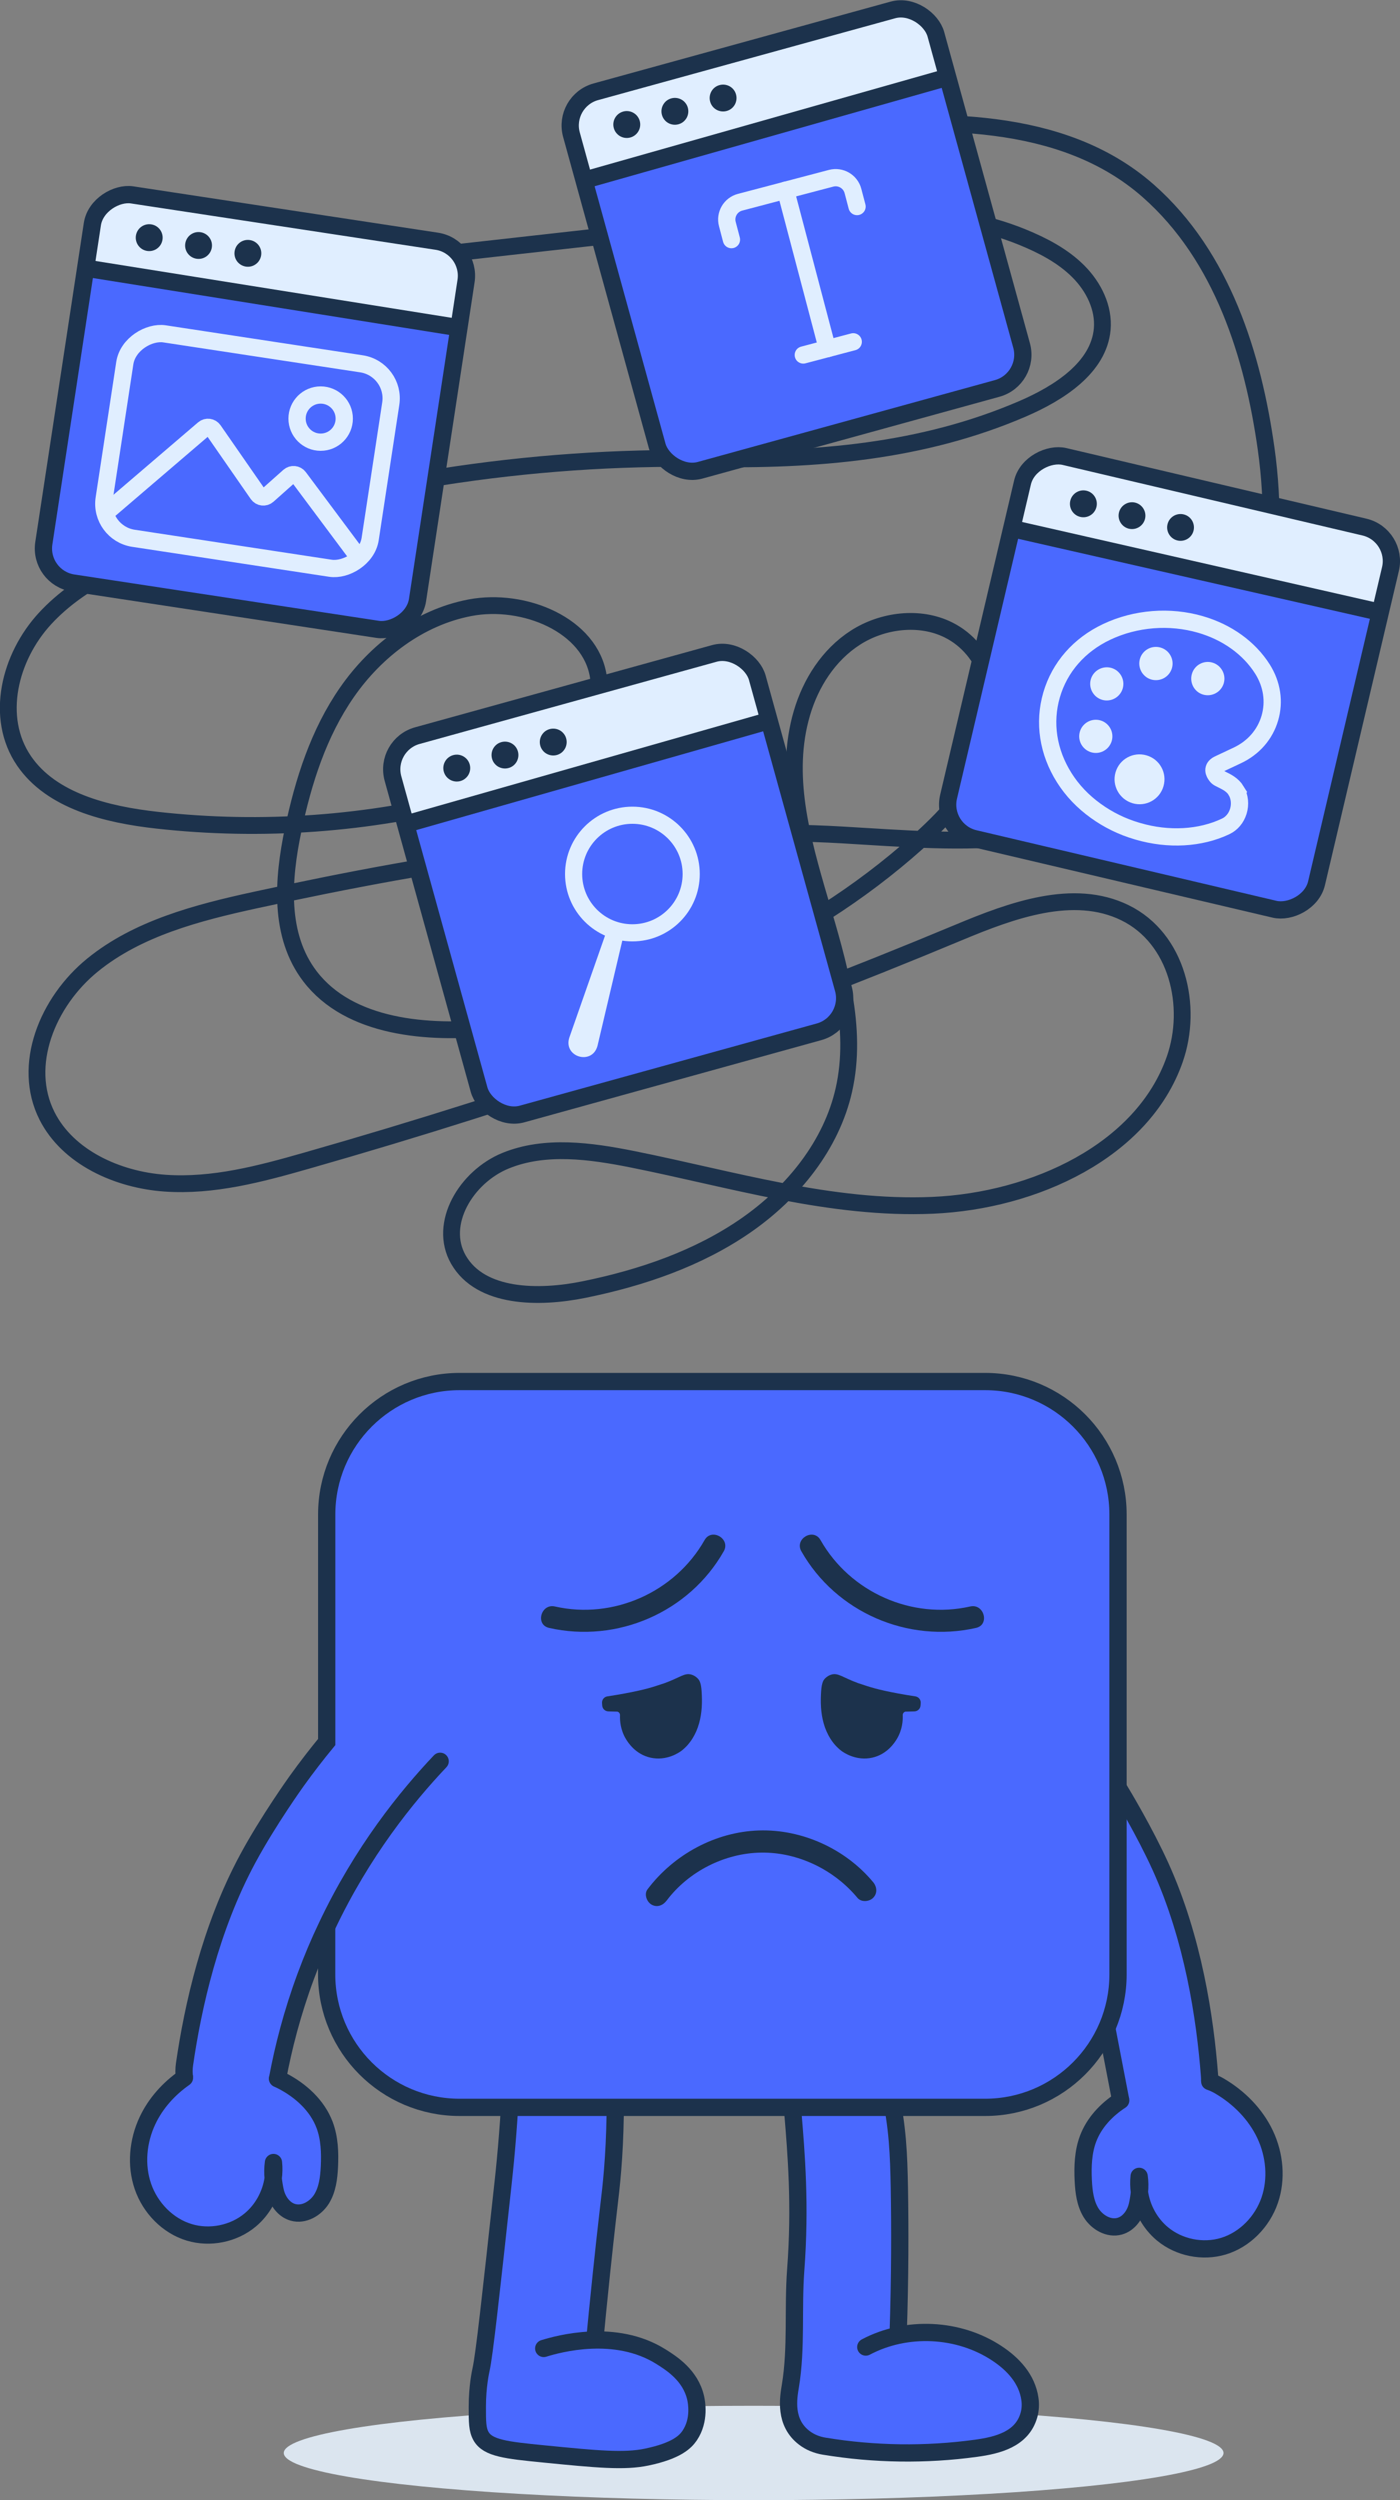 <?xml version="1.0" encoding="UTF-8"?>
<svg id="Layer_2" data-name="Layer 2" xmlns="http://www.w3.org/2000/svg" viewBox="0 0 249.78 446.03">
  <rect x="0" y="0" width="249.78" height="446.03" fill="#808080" stroke="none"/>
  <defs>
    <style>
      .cls-1, .cls-2, .cls-3, .cls-4, .cls-5, .cls-6, .cls-7 {
        fill: none;
      }

      .cls-1, .cls-2, .cls-4, .cls-5, .cls-8, .cls-6, .cls-7 {
        stroke-miterlimit: 10;
      }

      .cls-1, .cls-3, .cls-4, .cls-5, .cls-8, .cls-7 {
        stroke-width: 3.08px;
      }

      .cls-1, .cls-5, .cls-8, .cls-6 {
        stroke: #e0eeff;
      }

      .cls-9, .cls-8 {
        fill: #4a69ff;
      }

      .cls-2 {
        stroke-width: 3px;
      }

      .cls-2, .cls-3, .cls-4, .cls-5 {
        stroke-linecap: round;
      }

      .cls-2, .cls-3, .cls-4, .cls-7 {
        stroke: #1c324c;
      }

      .cls-3 {
        stroke-linejoin: round;
      }

      .cls-6 {
        stroke-width: 3.06px;
      }

      .cls-10 {
        fill: #dbe5ef;
      }

      .cls-11 {
        fill: #1c324c;
      }

      .cls-12 {
        fill: #f8f9fa;
      }

      .cls-13 {
        fill: #e0eeff;
      }
    </style>
  </defs>
  <g id="Layer_1-2" data-name="Layer 1">
    <path class="cls-2" d="M147.01,22.8c19.59-1.55,42.41-2.35,57.85,11.25,13.29,11.71,18.72,29.51,21.04,46.04,2.76,19.69-.59,41.4-15.61,56.25-16.54,16.35-38.37,13.88-59.96,12.62-26.58-1.55-53.96,1.97-80.03,6.66-8.29,1.49-16.55,3.17-24.78,4.96-10.33,2.25-20.97,5.04-29.01,11.59-8.04,6.54-12.69,17.88-8.11,26.93,3.71,7.33,12.5,11.38,21.05,11.98,8.56,.6,17.02-1.66,25.23-4.01,39.61-11.3,78.49-24.9,116.35-40.71,9.45-3.95,20.49-8.02,29.67-3.53,9.37,4.58,12.21,16.71,8.88,26.19-5.72,16.3-25.04,25.22-43.17,26.01s-35.8-4.65-53.55-8.21c-7.51-1.5-15.6-2.63-22.65,.25-7.05,2.88-12.08,11.27-8.42,17.65,3.96,6.9,14.32,6.99,22.42,5.34,10.29-2.09,20.42-5.57,28.91-11.47,8.49-5.9,15.24-14.39,17.44-24.14,5.04-22.3-13.93-45.24-7.49-67.22,1.56-5.32,4.73-10.37,9.55-13.47s11.43-3.95,16.59-1.38c7,3.48,9.55,12.28,7.61,19.54-1.94,7.26-7.37,13.2-13.12,18.34-20.52,18.35-47.48,30.15-75.54,33.05-11.9,1.23-25.81,.06-32.84-9.11-5.62-7.33-4.88-17.33-3.01-26.21,1.81-8.61,4.52-17.19,9.62-24.52,5.1-7.33,12.84-13.32,21.93-15.05,9.65-1.83,21.53,3.1,22.9,12.32,.82,5.52-2.37,11.06-6.91,14.61-4.54,3.55-10.26,5.44-15.93,6.93-18.12,4.75-37.21,6.13-55.88,4.05-8.99-1-18.85-3.4-23.76-10.6-5.26-7.71-2.61-18.49,3.77-25.4s15.64-10.75,24.75-13.87c29.74-10.2,61.48-15.19,93.11-14.64,19.68,.35,38.6-1.17,56.51-8.88,6.59-2.84,13.61-7.37,14.23-14.2,.34-3.79-1.5-7.56-4.26-10.32-2.76-2.77-6.37-4.65-10.06-6.15-25.77-10.5-70.76-.57-70.76-.57-23.67,2.65-47.35,5.3-71.02,7.95"/>
    <g>
      <ellipse class="cls-10" cx="134.46" cy="437.62" rx="83.83" ry="8.42"/>
      <path class="cls-9" d="M161.82,437.84c-4.95,0-9.93-.41-14.82-1.22-1.35-.22-2.61-.75-3.63-1.52-3.63-2.77-2.94-7.18-2.58-9.36v-.05s.02-.07,.02-.07c.68-4.09,.69-8.3,.71-12.36,.01-2.74,.03-5.56,.24-8.31,.86-11.5,.1-20.6-.51-27.91-.18-2.17-.4-4.39-.67-6.67-.21-1.82,.33-3.58,1.52-4.97,1.2-1.39,2.87-2.19,4.7-2.25l3.3-.11c.1,0,.19,0,.29,0,3.44,0,6.5,2.3,7.46,5.59,.43,1.47,.81,2.98,1.14,4.49,1.4,6.34,1.59,11.35,1.69,17.24,.14,8.27,.08,16.73-.19,25.14l-.03,.89c1.53-.3,3.1-.46,4.69-.46,4.61,0,9.17,1.33,12.83,3.75,3.52,2.33,5.54,5.12,5.99,8.29,.14,1.01,.08,2.05-.18,2.99-1.41,4.94-6.96,5.7-9.62,6.06-4.08,.56-8.24,.84-12.35,.84Z"/>
      <path class="cls-9" d="M110.49,439c-3.15,0-7.23-.38-13.56-1.01-6.94-.68-10.06-1.08-11.3-3.25-.7-1.24-.7-2.72-.7-5.4,0-3.22,.47-5.74,.67-6.67,.59-2.63,1.78-13.51,3.93-33.25,.7-6.42,1.2-13.03,1.47-19.65,.1-2.43,1.24-4.71,3.12-6.26,1.52-1.25,3.45-1.94,5.43-1.94,.43,0,.87,.03,1.3,.1l.42,.07c4.95,.76,8.6,4.95,8.69,9.94,.12,6.76-.15,13.2-.8,19.13-.05,.48-.12,1.1-.21,1.86l-.09,.8c-.31,2.66-.77,6.67-1.35,12.18-.35,3.39-.71,6.92-1.05,10.5l-.1,1.08c.1,0,.2,0,.3,0,4.39,0,8.24,1.02,11.43,3.04,1.85,1.16,5.28,3.33,6.22,7.44,.21,.93,.76,4.18-1.1,6.92-.84,1.25-2.49,2.82-7.78,3.92-1.46,.3-3.02,.44-4.93,.44Z"/>
      <path class="cls-4" d="M154.47,418.72c7.24-3.84,16.56-3.4,23.39,1.12,2.87,1.89,5.38,4.55,5.89,8.14,.14,.97,.09,1.96-.18,2.9-1.22,4.28-5.56,5.37-9.44,5.9-8.98,1.23-18.15,1.1-27.1-.38-1.28-.21-2.51-.7-3.54-1.49-3.59-2.74-2.84-7.07-2.47-9.27,1.12-6.81,.43-13.8,.95-20.69,.87-11.54,.09-20.81-.51-27.99-.2-2.4-.43-4.62-.67-6.63-.43-3.64,2.35-6.86,6.01-6.98l3.32-.11c3.45-.12,6.55,2.11,7.51,5.43,.4,1.37,.78,2.86,1.14,4.48,1.39,6.29,1.58,11.24,1.69,17.2,.12,6.93,.13,15.78-.22,26.21"/>
      <path class="cls-4" d="M97.01,418.97c2.6-.8,12.8-3.66,20.97,1.5,1.81,1.14,5.21,3.29,6.13,7.31,.15,.66,.82,3.96-1.07,6.74-.75,1.1-2.3,2.71-7.65,3.83-4.02,.84-8.87,.38-18.43-.57-6.6-.65-9.92-1.02-11.13-3.15-.67-1.18-.67-2.55-.67-5.28,0-3.61,.6-6.31,.67-6.63,.58-2.6,1.7-12.82,3.93-33.27,.55-5.02,1.14-11.65,1.46-19.66,.2-4.97,4.68-8.65,9.6-7.89,.14,.02,.28,.04,.42,.06,4.82,.75,8.42,4.85,8.51,9.73,.14,8.12-.29,14.43-.8,19.11-.24,2.15-.83,6.99-1.65,14.84-.52,4.97-.92,9.06-1.18,11.83"/>
      <path class="cls-9" d="M214.95,401.43c-2.81,0-5.62-.99-7.7-2.73-1.89-1.57-3.29-3.81-3.92-6.26-.05,.32-.12,.64-.19,.98-.33,1.49-1.4,3.42-3.33,3.95-.33,.09-.67,.14-1.02,.14-1.98,0-3.55-1.4-4.3-2.59-1.1-1.77-1.35-3.87-1.45-5.87-.1-2.17-.09-4.98,.87-7.54,1.25-3.33,3.81-5.57,5.8-6.89l-2.48-12.87,.21-.49c1.2-2.87,1.81-5.91,1.81-9.03v-34.43l3.3,5.9c1.9,3.41,3.49,6.5,4.72,9.2,5.73,12.62,7.9,26.73,8.7,36.62h.15l-.06,1.67c.55,.2,1.07,.44,1.58,.74,3.67,2.14,6.6,5.24,8.25,8.74,1.82,3.83,2.12,8.18,.83,11.92-1.37,3.98-4.6,7.18-8.42,8.33-1.07,.32-2.2,.49-3.36,.49Z"/>
      <path class="cls-9" d="M37.07,398.96c-1.16,0-2.28-.16-3.36-.49-3.82-1.15-7.04-4.34-8.41-8.32-1.28-3.75-.98-8.09,.83-11.93,1.39-2.95,3.66-5.59,6.54-7.63l-.3-1.9h.27c.01-.15,.03-.3,.05-.45,2.04-14.12,5.95-26.84,11.31-36.76,3.67-6.8,8.76-13.89,8.8-13.96,1.66-2.31,3.43-4.62,5.26-6.84v-40.51c0-13.2,10.74-23.94,23.94-23.94h93.74c13.2,0,23.94,10.74,23.94,23.94v82.05c0,13.2-10.74,23.94-23.94,23.94H82.01c-13.2,0-23.94-10.74-23.94-23.94v-7.57c-1.2,2.59-2.32,5.27-3.32,7.98-2.15,5.82-3.83,11.89-4.98,18.05,.22,.11,.45,.22,.67,.34,3.74,1.92,6.47,4.76,7.68,7.99,.96,2.57,.97,5.37,.87,7.53-.09,2.01-.33,4.11-1.44,5.88-.75,1.2-2.33,2.6-4.3,2.6-.35,0-.7-.05-1.03-.14-1.92-.53-2.99-2.46-3.32-3.95-.08-.34-.14-.67-.19-.99-.63,2.46-2.02,4.7-3.92,6.27-2.09,1.73-4.9,2.72-7.7,2.72Z"/>
      <path class="cls-11" d="M97.95,290.42c12.17,2.77,25.01-2.79,31.18-13.67,1.26-2.22-2.16-4.22-3.42-2-5.29,9.33-16.32,14.21-26.71,11.85-2.48-.56-3.54,3.25-1.05,3.82h0Z"/>
      <path class="cls-11" d="M173.1,286.6c-10.39,2.36-21.41-2.51-26.71-11.85-1.26-2.22-4.68-.22-3.42,2,6.17,10.88,19.01,16.44,31.18,13.67,2.48-.56,1.43-4.38-1.05-3.82h0Z"/>
      <path class="cls-11" d="M118.94,339.07c3.91-5.2,10.34-8.46,16.84-8.56s12.98,2.99,17.2,8.07c.68,.82,2.09,.71,2.8,0,.81-.81,.69-1.97,0-2.8-4.93-5.93-12.67-9.47-20.39-9.22s-15.16,4.26-19.87,10.51c-.64,.85-.14,2.21,.71,2.71,1.01,.59,2.06,.15,2.71-.71h0Z"/>
      <path class="cls-11" d="M110.03,305.35c.34,0,.6,.3,.59,.64-.04,.96,.06,2.61,1.06,4.27,.35,.58,1.68,2.7,4.36,3.31,2.88,.65,5.13-.91,5.55-1.23,1.56-1.2,2.6-2.98,3.13-4.87,.54-1.89,.59-3.88,.45-5.84-.05-.63-.12-1.27-.41-1.83-.05-.11-.56-.82-1.45-1.06-1.19-.32-1.95,.51-4.68,1.52,0,0-.04,.01-1.71,.56-1.5,.49-4.02,1.12-8.56,1.82-.58,.09-.99,.6-.95,1.18l.03,.45c.04,.58,.51,1.03,1.09,1.05,.5,.01,1.01,.03,1.51,.04Z"/>
      <path class="cls-11" d="M161.65,305.35c-.34,0-.6,.3-.59,.64,.04,.96-.06,2.61-1.06,4.27-.35,.58-1.68,2.7-4.36,3.31-2.88,.65-5.13-.91-5.55-1.23-1.56-1.2-2.6-2.98-3.13-4.87-.54-1.89-.59-3.88-.45-5.84,.05-.63,.12-1.27,.41-1.83,.05-.11,.56-.82,1.45-1.06,1.19-.32,1.95,.51,4.68,1.52,0,0,.04,.01,1.71,.56,1.5,.49,4.02,1.12,8.56,1.82,.58,.09,.99,.6,.95,1.18l-.03,.45c-.04,.58-.51,1.03-1.09,1.05-.5,.01-1.01,.03-1.51,.04Z"/>
      <path class="cls-4" d="M49.52,370.83c1.03-5.54,2.61-11.71,5.03-18.25,1.16-3.13,2.41-6.09,3.75-8.89,6.33-13.39,14.25-23.16,20.23-29.47"/>
      <path class="cls-7" d="M32.92,370.69c-.12-.77-.12-1.58,0-2.41,1.48-10.24,4.59-24.28,11.28-36.68,3.69-6.85,8.77-13.91,8.77-13.91,1.8-2.5,3.58-4.8,5.32-6.91v-40.59c0-13.1,10.62-23.72,23.72-23.72h93.74c13.1,0,23.72,10.62,23.72,23.72v82.05c0,13.1-10.62,23.72-23.72,23.72H82c-13.1,0-23.72-10.62-23.72-23.72v-8.55"/>
      <path class="cls-7" d="M197.46,361.79c.83,4.31,1.66,8.62,2.49,12.93"/>
      <path class="cls-7" d="M199.46,318.86c.92,1.51,4.78,7.95,7.59,14.14,5.82,12.83,7.97,27.05,8.75,37.37,.03,.33,.03,.66,.02,.99"/>
      <path class="cls-3" d="M49.52,370.83c.27,.13,.54,.26,.81,.4,3.32,1.71,6.28,4.39,7.59,7.88,.88,2.36,.97,4.93,.85,7.45-.1,2-.35,4.07-1.41,5.77-1.07,1.69-3.15,2.9-5.08,2.36-1.67-.46-2.8-2.1-3.17-3.79-.17-.76-.29-1.52-.37-2.28-.09-.94-.08-1.88,.05-2.82,.1,.94,.08,1.89-.05,2.82-.41,2.87-1.88,5.59-4.11,7.44-2.96,2.46-7.17,3.31-10.86,2.2-3.86-1.16-6.96-4.38-8.27-8.19-1.31-3.81-.9-8.12,.82-11.76,1.45-3.08,3.8-5.68,6.59-7.63"/>
      <path class="cls-3" d="M199.95,374.72c-2.58,1.68-4.76,4-5.83,6.86-.88,2.36-.97,4.93-.85,7.45,.1,2,.35,4.07,1.41,5.77,1.07,1.69,3.15,2.9,5.08,2.36,1.67-.46,2.8-2.1,3.17-3.79,.17-.76,.29-1.52,.36-2.28-.13-.93-.15-1.88-.05-2.82,.14,.95,.14,1.88,.05,2.82,.41,2.87,1.88,5.59,4.11,7.44,2.96,2.46,7.18,3.31,10.86,2.2,3.86-1.16,6.96-4.38,8.27-8.19s.9-8.12-.82-11.76c-1.72-3.64-4.69-6.62-8.17-8.65-.55-.32-1.12-.58-1.7-.78"/>
    </g>
    <g>
      <path class="cls-9" d="M15.11,47.59l-.07,.43-7.43,48.87c-.26,1.7,.16,3.41,1.18,4.79,1.02,1.39,2.52,2.29,4.23,2.55l54.35,8.28c.32,.05,.65,.07,.97,.07,3.16,0,5.9-2.36,6.37-5.48l7.36-48.37,.07-.44L15.11,47.59Zm54.39,24.38l-3.68,24.16c-.19,1.25-.77,2.38-1.61,3.25-.11,.11-.21,.21-.33,.31-1.07,.96-2.49,1.55-4.01,1.55-.29,0-.6-.02-.91-.07l-35.13-5.34c-1.58-.24-2.98-1.09-3.94-2.38-.4-.55-.71-1.16-.91-1.79-.05-.16-.09-.32-.12-.48-.16-.71-.19-1.46-.08-2.2l3.68-24.16c.24-1.59,1.09-2.98,2.38-3.94,1.04-.77,2.27-1.17,3.55-1.17,.3,0,.61,.02,.92,.07l35.13,5.34c1.58,.24,2.98,1.09,3.94,2.38,.95,1.29,1.34,2.88,1.11,4.47Z"/>
      <path class="cls-13" d="M15.04,48.02l1.23-8.06c.26-1.71,1.17-3.21,2.56-4.23,1.11-.82,2.43-1.25,3.81-1.25,.33,0,.66,.03,.99,.08l54.35,8.27c1.71,.26,3.21,1.17,4.23,2.56,1.02,1.38,1.44,3.09,1.18,4.79l-1.3,8.56L15.04,48.02Z"/>
      <path class="cls-9" d="M59.88,101.67c-.32,0-.64-.02-.96-.07l-35.13-5.34c-1.7-.26-3.2-1.17-4.22-2.55-.19-.26-.35-.53-.52-.85l-.66-1.25,19.01-16.27,8.8,12.68c.16,.23,.41,.38,.68,.41,.04,0,.08,0,.11,0,.24,0,.47-.09,.64-.24l4.96-4.42,12.1,16.22-1.84,.96c-.91,.48-1.94,.73-2.96,.73Z"/>
      <path class="cls-12" d="M68.76,67.24c-1.02-1.39-2.52-2.29-4.23-2.55l-35.13-5.34c-.32-.05-.65-.07-.98-.07-1.38,0-2.7,.44-3.82,1.25-1.39,1.02-2.29,2.52-2.55,4.23l-4.25,27.93,.78-.67,.42-.36,17.47-14.96c.18-.15,.4-.23,.64-.23,.04,0,.08,0,.12,0,.27,.04,.51,.18,.66,.41l8.82,12.71,4.99-4.46c.18-.15,.4-.24,.64-.24,.04,0,.07,0,.11,0,.26,.03,.51,.17,.67,.38l10.75,14.42,.39,.52,.29,.38,1.22-2.76c.23-.52,.39-1.06,.48-1.62l3.68-24.16c.25-1.7-.17-3.4-1.18-4.79Zm-15.53,7.05c.11-1.07,.62-2.03,1.44-2.7,.72-.59,1.6-.91,2.53-.91,.13,0,.27,0,.4,.02,2.19,.22,3.8,2.18,3.58,4.37-.11,1.07-.62,2.03-1.44,2.7-.72,.59-1.59,.91-2.52,.91-.14,0-.26,0-.4-.02-1.06-.11-2.02-.62-2.69-1.44-.68-.82-.99-1.86-.89-2.92Z"/>
      <path class="cls-9" d="M57.21,79.12c-.15,0-.29,0-.44-.02-1.18-.12-2.24-.68-2.99-1.6-.76-.92-1.1-2.08-.99-3.25,.12-1.17,.68-2.24,1.6-2.99,.8-.65,1.79-1.01,2.81-1.01,.15,0,.3,0,.44,.02,1.17,.12,2.24,.68,2.99,1.6,.76,.92,1.1,2.08,.99,3.25-.12,1.17-.68,2.24-1.6,2.99-.8,.65-1.79,1.01-2.81,1.01Z"/>
      <rect class="cls-7" x="10.47" y="39.8" width="70.04" height="67.44" rx="6.23" ry="6.23" transform="translate(-34.04 107.44) rotate(-81.35)"/>
      <rect class="cls-8" x="25.71" y="56.47" width="36.89" height="48" rx="6.23" ry="6.23" transform="translate(-42.04 112.02) rotate(-81.35)"/>
      <line class="cls-7" x1="15.3" y1="47.84" x2="81.89" y2="58.47"/>
      <path class="cls-1" d="M18.76,91.57l17.58-15.05c.54-.46,1.35-.35,1.75,.23l7.91,11.4c.41,.59,1.24,.68,1.77,.21l3.81-3.39c.52-.46,1.33-.38,1.75,.18l10.88,14.58"/>
      <circle class="cls-1" cx="57.21" cy="74.68" r="4.21"/>
      <g>
        <circle class="cls-11" cx="26.62" cy="42.39" r="2.4" transform="translate(-19.43 62.02) rotate(-80.95)"/>
        <path class="cls-11" d="M35.05,46.16c1.31,.21,2.53-.68,2.74-1.99s-.68-2.53-1.99-2.74-2.53,.68-2.74,1.99,.68,2.53,1.99,2.74Z"/>
        <path class="cls-11" d="M43.85,47.56c1.31,.21,2.53-.68,2.74-1.99s-.68-2.53-1.99-2.74-2.53,.68-2.74,1.99,.68,2.53,1.99,2.74Z"/>
      </g>
    </g>
    <g>
      <path class="cls-13" d="M104.05,32.43l-2.3-8.34c-.88-3.2,.86-6.6,3.96-7.76,.18-.07,.37-.13,.55-.18L159.26,1.56c1.66-.46,3.4-.24,4.9,.61,1.5,.85,2.58,2.23,3.04,3.89l2.17,7.87-65.31,18.5Z"/>
      <path class="cls-9" d="M178.52,69.33c-.18,.07-.36,.12-.55,.18l-53,14.6c-.82,.23-1.66,.29-2.51,.19-.83-.1-1.64-.37-2.38-.79-1.51-.86-2.58-2.24-3.04-3.9l-13.11-47.59L169.24,13.5l13.24,48.07c.88,3.19-.86,6.6-3.96,7.75Z"/>
      <rect class="cls-7" x="108.39" y="7.81" width="67.44" height="70.04" rx="6.23" ry="6.23" transform="translate(-6.27 39.28) rotate(-15.4)"/>
      <line class="cls-7" x1="169.09" y1="13.77" x2="104.2" y2="32.16"/>
      <line class="cls-5" x1="147.61" y1="62.2" x2="140.23" y2="34.2"/>
      <path class="cls-5" d="M130.5,42.75l-.73-2.78c-.45-1.7,.57-3.44,2.27-3.89l8.13-2.14"/>
      <path class="cls-5" d="M152.91,36.85l-.73-2.78c-.45-1.7-2.19-2.71-3.89-2.27l-8.13,2.14"/>
      <line class="cls-5" x1="143.32" y1="63.33" x2="152.23" y2="60.98"/>
      <g>
        <circle class="cls-11" cx="111.83" cy="22.22" r="2.4" transform="translate(-1.89 30.49) rotate(-15.4)"/>
        <path class="cls-11" d="M121.05,22.17c1.28-.35,2.02-1.67,1.67-2.95s-1.67-2.02-2.95-1.67-2.02,1.67-1.67,2.95,1.67,2.02,2.95,1.67Z"/>
        <path class="cls-11" d="M129.65,19.8c1.28-.35,2.02-1.67,1.67-2.95s-1.67-2.02-2.95-1.67-2.02,1.67-1.67,2.95c.35,1.28,1.67,2.02,2.95,1.67Z"/>
      </g>
    </g>
    <g>
      <path class="cls-9" d="M246.52,109.07h0s-66.19-15.06-66.19-15.06l-.1,.43-11.2,47.63c-.39,1.68-.11,3.41,.79,4.88,.89,1.44,2.31,2.46,3.99,2.87l53.54,12.6c3.46,.82,6.94-1.34,7.76-4.81l11.42-48.54Zm-20.17,18.98c-.84,2.87-2.86,5.19-5.7,6.52l-6.33,2.98,3.34,1.6s.33,.17,.33,.17c.75,.36,1.77,.86,2.38,1.87,.59,1.01,.72,2.29,.36,3.49-.37,1.17-1.14,2.08-2.16,2.57-4.12,1.95-9.36,2.37-14.37,1.15-.37-.09-.74-.19-1.1-.29l-.18-.06c-2.59-.75-5.04-1.95-7.27-3.55-2.29-1.64-4.17-3.61-5.6-5.86-2.86-4.54-3.66-9.72-2.23-14.6,1.42-4.88,4.87-8.82,9.72-11.11,4.75-2.24,10.43-2.81,15.57-1.57,.33,.08,.67,.17,1,.27,4.69,1.36,8.57,4.15,10.91,7.85,1.67,2.66,2.14,5.71,1.3,8.57Z"/>
      <path class="cls-13" d="M182.21,86.02c.39-1.68,1.42-3.1,2.88-4.01,1.47-.91,3.2-1.19,4.88-.79l53.52,12.59c1.7,.41,3.11,1.43,4.01,2.88,.91,1.47,1.19,3.2,.8,4.87l-1.87,7.94-66.19-15.06,1.98-8.42Z"/>
      <path class="cls-9" d="M204.09,148.83c-.37-.09-.74-.19-1.11-.3l-.18-.05c-2.66-.78-5.15-1.99-7.4-3.62-2.33-1.66-4.25-3.68-5.71-5.99-2.93-4.64-3.74-9.95-2.28-14.95,1.46-5,5-9.05,9.96-11.38,4.83-2.29,10.61-2.87,15.86-1.6,.34,.08,.68,.17,1.01,.27,4.8,1.4,8.77,4.26,11.17,8.04,1.75,2.78,2.22,5.95,1.35,8.94-.87,2.99-2.98,5.4-5.93,6.79l-3.37,1.59c-.36,.19-.57,.4-.63,.63-.05,.16-.05,.42,.16,.81l.03,.04c.25,.38,.31,.49,.99,.81l.14,.07c.79,.39,1.9,.92,2.58,2.04,.66,1.13,.8,2.55,.41,3.85-.41,1.31-1.26,2.3-2.4,2.84-4.26,2.02-9.47,2.44-14.66,1.18Z"/>
      <rect class="cls-7" x="173.63" y="88.1" width="70.04" height="67.44" rx="6.23" ry="6.23" transform="translate(42.29 297.03) rotate(-76.76)"/>
      <line class="cls-7" x1="246.25" y1="109.24" x2="180.49" y2="94.28"/>
      <path class="cls-1" d="M220.56,141.09c.62,1.05,.76,2.41,.37,3.67-.38,1.21-1.18,2.17-2.27,2.68-4.51,2.14-10.2,2.46-15.63,.87l-.17-.05c-2.63-.77-5.11-1.98-7.33-3.58-2.32-1.66-4.22-3.66-5.65-5.93-2.9-4.59-3.7-9.83-2.26-14.78,1.44-4.94,4.93-8.93,9.85-11.25,5.14-2.43,11.25-2.91,16.73-1.31,4.75,1.38,8.67,4.21,11.04,7.95,1.71,2.71,2.18,5.81,1.32,8.75s-2.92,5.3-5.81,6.66l-3.4,1.6c-.26,.13-.61,.37-.73,.76s.06,.76,.21,1.01c.28,.43,.37,.56,1.15,.92l.05,.03c.8,.39,1.88,.91,2.54,1.99Z"/>
      <path class="cls-13" d="M218.34,121.89c-.46,1.58-2.11,2.48-3.68,2.03s-2.47-2.11-2.01-3.69,2.1-2.48,3.67-2.02c1.56,.46,2.47,2.11,2.02,3.67Z"/>
      <path class="cls-13" d="M207.58,140.28c-.69,2.37-3.16,3.71-5.51,3.02s-3.73-3.15-3.04-5.52,3.16-3.71,5.53-3.02,3.71,3.16,3.02,5.51Z"/>
      <path class="cls-13" d="M198.35,132.19c-.46,1.58-2.1,2.48-3.67,2.02-1.56-.46-2.48-2.1-2.02-3.67s2.11-2.47,3.67-2.02c1.58,.46,2.47,2.11,2.02,3.67Z"/>
      <path class="cls-13" d="M200.31,122.83c-.46,1.56-2.1,2.48-3.67,2.02s-2.47-2.11-2.02-3.67,2.11-2.47,3.67-2.02,2.48,2.1,2.02,3.67Z"/>
      <path class="cls-13" d="M209.09,119.2c-.46,1.58-2.11,2.48-3.68,2.03s-2.49-2.11-2.03-3.69,2.11-2.47,3.69-2.01,2.47,2.11,2.02,3.67Z"/>
      <g>
        <circle class="cls-11" cx="193.3" cy="89.89" r="2.4" transform="translate(60.41 256.58) rotate(-76.38)"/>
        <path class="cls-11" d="M201.4,94.32c1.29,.31,2.58-.48,2.89-1.76s-.48-2.58-1.76-2.89-2.58,.48-2.89,1.76,.48,2.58,1.76,2.89Z"/>
        <path class="cls-11" d="M210.06,96.42c1.29,.31,2.58-.48,2.89-1.76,.31-1.29-.48-2.58-1.76-2.89-1.29-.31-2.58,.48-2.89,1.76s.48,2.58,1.76,2.89Z"/>
      </g>
    </g>
    <g>
      <path class="cls-9" d="M150.68,176.34c.96,3.43-1.06,7-4.49,7.94l-53.01,14.67c-1.67,.45-3.41,.23-4.88-.6-1.49-.85-2.57-2.24-3.04-3.89l-13.05-47.16-.11-.42,65.28-18.59,13.31,48.05Z"/>
      <path class="cls-13" d="M69.9,138.96c-.46-1.66-.25-3.4,.6-4.9,.85-1.5,2.24-2.58,3.9-3.04l52.99-14.67c1.69-.45,3.41-.24,4.9,.6,1.5,.85,2.58,2.23,3.04,3.89l2.17,7.86-65.29,18.59-2.31-8.34Z"/>
      <rect class="cls-7" x="76.58" y="122.63" width="67.44" height="70.04" rx="6.23" ry="6.23" transform="translate(-38.06 35.14) rotate(-15.47)"/>
      <line class="cls-7" x1="137.23" y1="128.56" x2="72.37" y2="147.03"/>
      <g>
        <circle class="cls-11" cx="81.49" cy="137.03" r="2.4" transform="translate(-32.86 25.94) rotate(-15.09)"/>
        <path class="cls-11" d="M90.72,137.02c1.28-.34,2.03-1.66,1.69-2.94s-1.66-2.03-2.94-1.69-2.03,1.66-1.69,2.94,1.66,2.03,2.94,1.69Z"/>
        <path class="cls-11" d="M99.33,134.7c1.28-.34,2.03-1.66,1.69-2.94-.34-1.28-1.66-2.03-2.94-1.69s-2.03,1.66-1.69,2.94,1.66,2.03,2.94,1.69Z"/>
      </g>
      <g>
        <path class="cls-13" d="M111.12,167.42l-4.52,19.17c-.95,3.51-6.12,2.01-5.03-1.47,0,0,6.51-18.59,6.51-18.59,.67-1.86,3.47-1.04,3.04,.89h0Z"/>
        <circle class="cls-6" cx="112.83" cy="155.93" r="10.49"/>
      </g>
    </g>
  </g>
</svg>